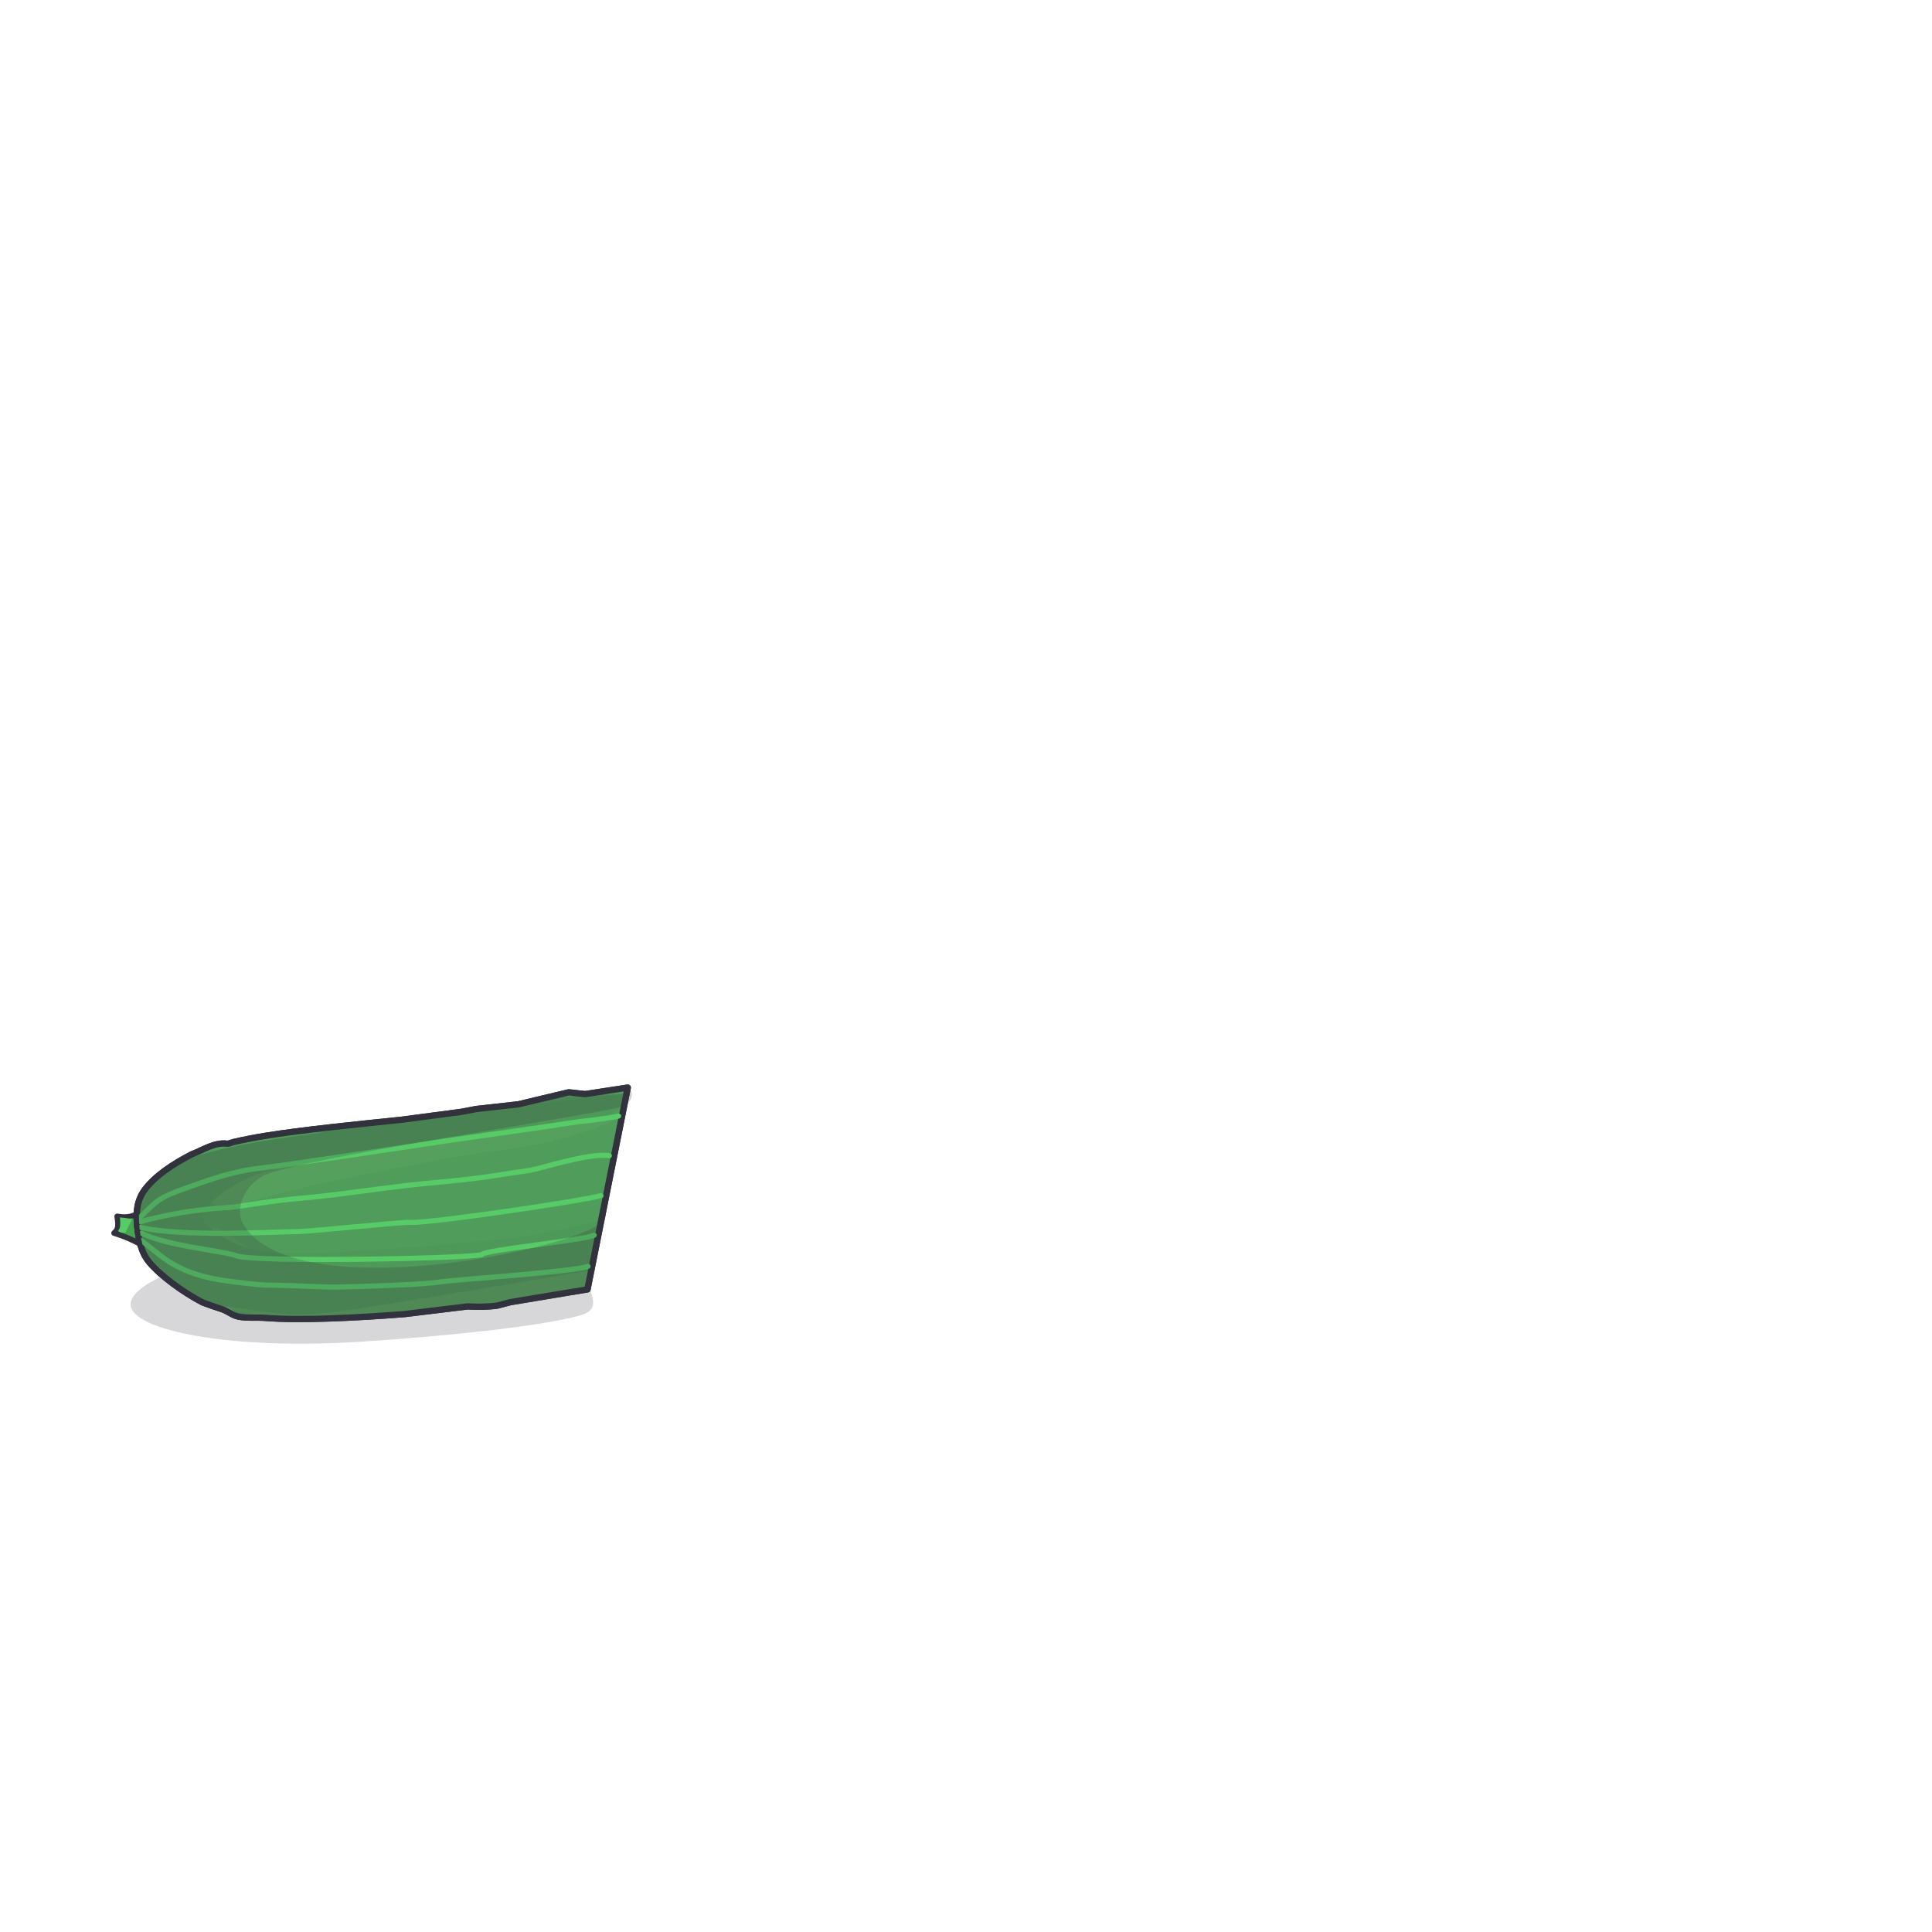 <?xml version="1.0" encoding="UTF-8" standalone="no"?>
<!DOCTYPE svg PUBLIC "-//W3C//DTD SVG 1.1//EN" "http://www.w3.org/Graphics/SVG/1.1/DTD/svg11.dtd">
<svg width="100%" height="100%" viewBox="0 0 3000 3000" version="1.1" xmlns="http://www.w3.org/2000/svg" xmlns:xlink="http://www.w3.org/1999/xlink" xml:space="preserve" xmlns:serif="http://www.serif.com/" style="fill-rule:evenodd;clip-rule:evenodd;stroke-linecap:round;stroke-linejoin:round;stroke-miterlimit:1.5;">
    <g transform="matrix(3.18,0,0,3.259,-618.367,-539.749)">
        <rect x="194.48" y="165.597" width="943.517" height="920.411" style="fill:none;"/>
    </g>
    <g id="Cucumber" transform="matrix(1,0,0,1,5,1)">
        <g transform="matrix(1.018,-0.042,0.048,1.107,-143.611,-181.634)">
            <path d="M580.995,1924.95C776.925,1924.95 940.999,1966.72 940.999,2002.59C940.999,2014.85 958.116,2036.17 925.173,2043.33C863.503,2056.72 715.238,2064.87 585.999,2067.59C390.112,2071.72 240.999,2038.47 240.999,2002.59C240.999,1966.72 385.065,1924.95 580.995,1924.95Z" style="fill:rgb(49,50,61);fill-opacity:0.192;"/>
        </g>
        <g transform="matrix(1.019,0.001,-0,1,-30.443,51.506)">
            <g>
                <g transform="matrix(0.058,-0.998,0.998,0.058,-1512.4,1975.85)">
                    <path d="M253.687,1744.5L194.094,1751.6C203.662,1733.13 209.384,1717.07 213.009,1702.33C217.926,1706.48 220.292,1709.87 239.187,1705.5C237.001,1721.7 241.068,1735.05 253.687,1744.5Z" style="fill:rgb(69,164,82);stroke:rgb(49,50,61);stroke-width:8.65px;"/>
                </g>
                <g transform="matrix(0.047,-0.813,0.577,0.033,-787.675,1975.89)">
                    <path d="M239.535,1739.29L210.507,1721.94C211.792,1716.01 208.083,1718.43 213.009,1702.33C217.926,1706.48 220.292,1709.87 239.187,1705.5C239.33,1721.76 236.447,1735.38 239.535,1739.29Z" style="fill:rgb(86,203,102);"/>
                </g>
                <path d="M981.52,1635.33C981.52,1635.33 940.631,1844.22 920.187,1948.67L802.853,1968.67L782.853,1974C767.726,1976.27 752.622,1975.97 737.52,1975.33L641.52,1987.33C570.754,1993.09 482.326,1997.81 429.687,1993.5C416.363,1992.41 400.609,1994.29 387.646,1991.34C378.339,1989.21 371.762,1982.66 362.54,1979.74C352.914,1976.69 343.312,1973.26 333.687,1969.5C303.893,1953.86 269.353,1927.83 252.687,1907.5C239.388,1891.28 236.519,1872.63 233.687,1847.5C232.479,1829.76 233.154,1812.05 245.687,1794.5C261.867,1772.63 288.453,1754.77 317.353,1739.5C334.069,1733.14 351.662,1720.69 370.553,1722.99C374.108,1723.42 377.677,1721.22 381.255,1720.38C397.196,1716.63 413.31,1713.46 429.02,1710.83C482.853,1701.83 567.384,1692.98 637.687,1685.5L727.868,1673.27L750.975,1668.76L814.687,1661.5L891.563,1642.76L916.594,1645.52L981.52,1635.33" style="fill:rgb(77,183,92);stroke:rgb(49,50,61);stroke-width:9.71px;"/>
                <path d="M361.601,1970.67C395.435,1992.51 489.935,1988.84 551.601,1988.67C611.935,1988.51 691.435,1973.84 731.601,1969.67C751.924,1967.57 766.028,1971.83 792.601,1963.67C818.424,1955.76 915.864,1943.81 915.601,1943.01C915.017,1941.22 925.881,1896.37 922.268,1897.67C831.75,1930.37 815.546,1876.07 744.268,1887.34C688.876,1896.1 507.546,1910.62 441.601,1905.67C406.814,1903.07 361.935,1846.84 348.601,1857.67C335.268,1868.51 329.744,1950.12 361.601,1970.67Z" style="fill:rgb(139,225,122);stroke:rgb(139,225,122);stroke-width:4.44px;"/>
                <g transform="matrix(1.033,-0.023,0.022,1,-71.996,12.475)">
                    <path d="M392.331,1822.58C361.569,1817.23 611.198,1757.81 828.077,1731.98C878.305,1726 969.367,1695.6 961.255,1692.7C953.143,1689.8 828.84,1707.92 779.406,1714.57C741.032,1719.73 702.895,1726.53 664.654,1732.6C620.538,1739.6 550.365,1751.58 514.707,1756.58C493.487,1759.55 471.377,1756.93 450.707,1762.58C425.518,1769.46 373.3,1787.87 363.571,1797.87C354.757,1806.92 402.867,1824.41 392.331,1822.58Z" style="fill:rgb(139,225,122);stroke:rgb(139,225,122);stroke-width:4.36px;"/>
                </g>
                <g transform="matrix(1.011,-8.67362e-19,0,1,-3.575,2)">
                    <path d="M497.52,1706C497.52,1706 896.853,1648.67 972.187,1643.33C984.866,1642.44 961.723,1670.44 949.52,1674C917.52,1683.33 836.536,1690.28 780.187,1699.33C705.52,1711.33 566.631,1732.44 501.52,1746C463.26,1753.97 417.298,1764.89 389.52,1780.67C365.994,1794.03 326.631,1822.22 334.853,1840.67C343.076,1859.11 400.354,1889.13 438.853,1891.33C516.631,1895.78 718.964,1875.67 801.52,1867.33C846.356,1862.81 933.348,1837.5 934.187,1841.33C937.356,1855.84 929.742,1871.22 926.187,1884C922.923,1895.73 927.068,1914.29 912.853,1918C907.995,1919.27 674.964,1960 602.853,1971.33C562.173,1977.73 518.853,1985.5 480.187,1986C443.538,1986.47 401.71,1977.14 370.853,1974.33C345.884,1972.06 328.166,1960.23 314.853,1951C291.745,1934.98 260.831,1914.08 248.187,1878C235.492,1841.78 232.691,1788.22 301.52,1750C346.308,1725.13 497.52,1706 497.52,1706Z" style="fill:rgb(64,151,76);"/>
                </g>
                <path d="M981.52,1635.33C981.52,1635.33 940.631,1844.22 920.187,1948.67L802.853,1968.67L782.853,1974C767.726,1976.27 752.622,1975.97 737.52,1975.33L641.52,1987.33C570.754,1993.09 482.326,1997.81 429.687,1993.5C416.363,1992.41 400.609,1994.29 387.646,1991.34C378.339,1989.21 371.762,1982.66 362.54,1979.74C352.914,1976.69 343.312,1973.26 333.687,1969.5C303.893,1953.86 269.353,1927.83 252.687,1907.5C239.388,1891.28 236.519,1872.63 233.687,1847.5C232.479,1829.76 233.154,1812.05 245.687,1794.5C261.867,1772.63 288.453,1754.77 317.353,1739.5C334.069,1733.14 351.662,1720.69 370.553,1722.99C374.108,1723.42 377.677,1721.22 381.255,1720.38C397.196,1716.63 413.31,1713.46 429.02,1710.83C482.853,1701.83 567.384,1692.98 637.687,1685.5L727.868,1673.27L750.975,1668.76L814.687,1661.5L891.563,1642.76L916.594,1645.52L981.52,1635.33" style="fill:rgb(80,152,91);fill-opacity:0.882;stroke:rgb(49,50,61);stroke-width:9.71px;"/>
            </g>
            <g transform="matrix(1.005,-2.11233e-05,-1.76011e-05,1,-1.22,0.005)">
                <path d="M963.967,1679.54C940.929,1684.78 909.49,1687.09 890.665,1690.25C853.758,1696.43 728.599,1714.39 711.999,1716.91C647.072,1726.8 456.354,1756.87 425.639,1760.24C390.748,1764.08 360.65,1772.83 327.999,1784.83C312.911,1790.38 288.452,1798.36 272.717,1807.16C258.094,1815.35 246.09,1830.86 233.332,1842.25" style="fill:none;stroke:rgb(86,203,102);stroke-width:7.93px;"/>
            </g>
            <g transform="matrix(1.005,-2.11233e-05,-1.76011e-05,1,-1.22,0.005)">
                <path d="M926.999,1864.58C912.809,1872.25 760.694,1887.8 756.897,1894.58C753.634,1900.4 412.152,1908.2 384.35,1897.05C364.65,1889.15 282.304,1882.91 240.665,1862.25" style="fill:none;stroke:rgb(86,203,102);stroke-width:7.93px;"/>
            </g>
            <g transform="matrix(1.005,-2.11233e-05,-1.76011e-05,1,-9.599,45.338)">
                <path d="M925.999,1867.58C911.809,1875.25 716.526,1889.43 704.897,1891.58C672.631,1897.53 540.882,1900.34 536.665,1900.25C513.699,1899.74 454.638,1896.93 435.97,1897.06C426.709,1897.12 382.458,1891.57 372.683,1890.05C293.828,1877.77 273.732,1844.95 247.332,1827.58" style="fill:none;stroke:rgb(86,203,102);stroke-width:7.93px;"/>
            </g>
            <g transform="matrix(1.005,-2.11233e-05,-1.76011e-05,1,-11.943,-75.995)">
                <path d="M947.889,1879.21C914.217,1888.24 683.722,1923.16 658.665,1920.91C648.216,1919.98 508.344,1935.19 488.683,1935.38C455.428,1935.71 309.975,1944.57 249.332,1928.91" style="fill:none;stroke:rgb(86,203,102);stroke-width:7.93px;"/>
            </g>
            <g transform="matrix(1.004,-0.058,-0.058,-0.998,99.214,3782.62)">
                <path d="M965.752,1989.39C939.07,1996.55 855.65,1974.64 845.857,1973.81C803.541,1970.25 790.564,1967.6 748.152,1965.11C718.439,1963.36 688.669,1962.69 658.957,1960.94C602.8,1957.64 546.784,1951.62 490.555,1949.96C454.179,1948.88 403.238,1943.02 398.185,1942.69C376.582,1941.27 353.76,1942.83 310.18,1937.73C295.462,1936 265.353,1931.34 251,1927.64" style="fill:none;stroke:rgb(86,203,102);stroke-width:7.95px;"/>
            </g>
            <g transform="matrix(1.005,0,4.33681e-19,1,-2.233,2)">
                <path d="M497.52,1706C497.52,1706 745.48,1659.6 888.368,1646.99C942.578,1642.2 969.568,1647.34 983.225,1638.42C984.798,1637.39 992.236,1658.99 960.97,1665.35C833.883,1691.2 505.771,1741.15 434.35,1767.48C397.681,1780.99 382.069,1822.84 395.812,1846.14C477.379,1984.46 952.146,1873.22 945.249,1833.42C942.714,1818.79 934.637,1867 930.187,1884.03C925.24,1902.96 929.785,1943.28 915.571,1946.99C912.951,1947.67 844.79,1961.63 773.986,1970.74C713.504,1978.53 648.955,1981.44 615.751,1984.43C570.743,1988.49 521.934,1986.45 481.163,1989.01C456.309,1990.57 418.103,1990.42 397.685,1987.77C382.062,1985.74 377.883,1975.01 370.853,1974.33C345.895,1971.94 328.166,1960.23 314.853,1951C291.745,1934.98 253.839,1913.03 241.195,1876.94C228.5,1840.72 232.691,1788.22 301.52,1750C346.308,1725.13 497.52,1706 497.52,1706Z" style="fill:rgb(49,50,61);fill-opacity:0.208;"/>
            </g>
            <path d="M232.999,1826.58C232.075,1844.01 233.585,1862.15 238.332,1881.25" style="fill:none;stroke:rgb(49,50,61);stroke-width:7.95px;"/>
        </g>
    </g>
</svg>
